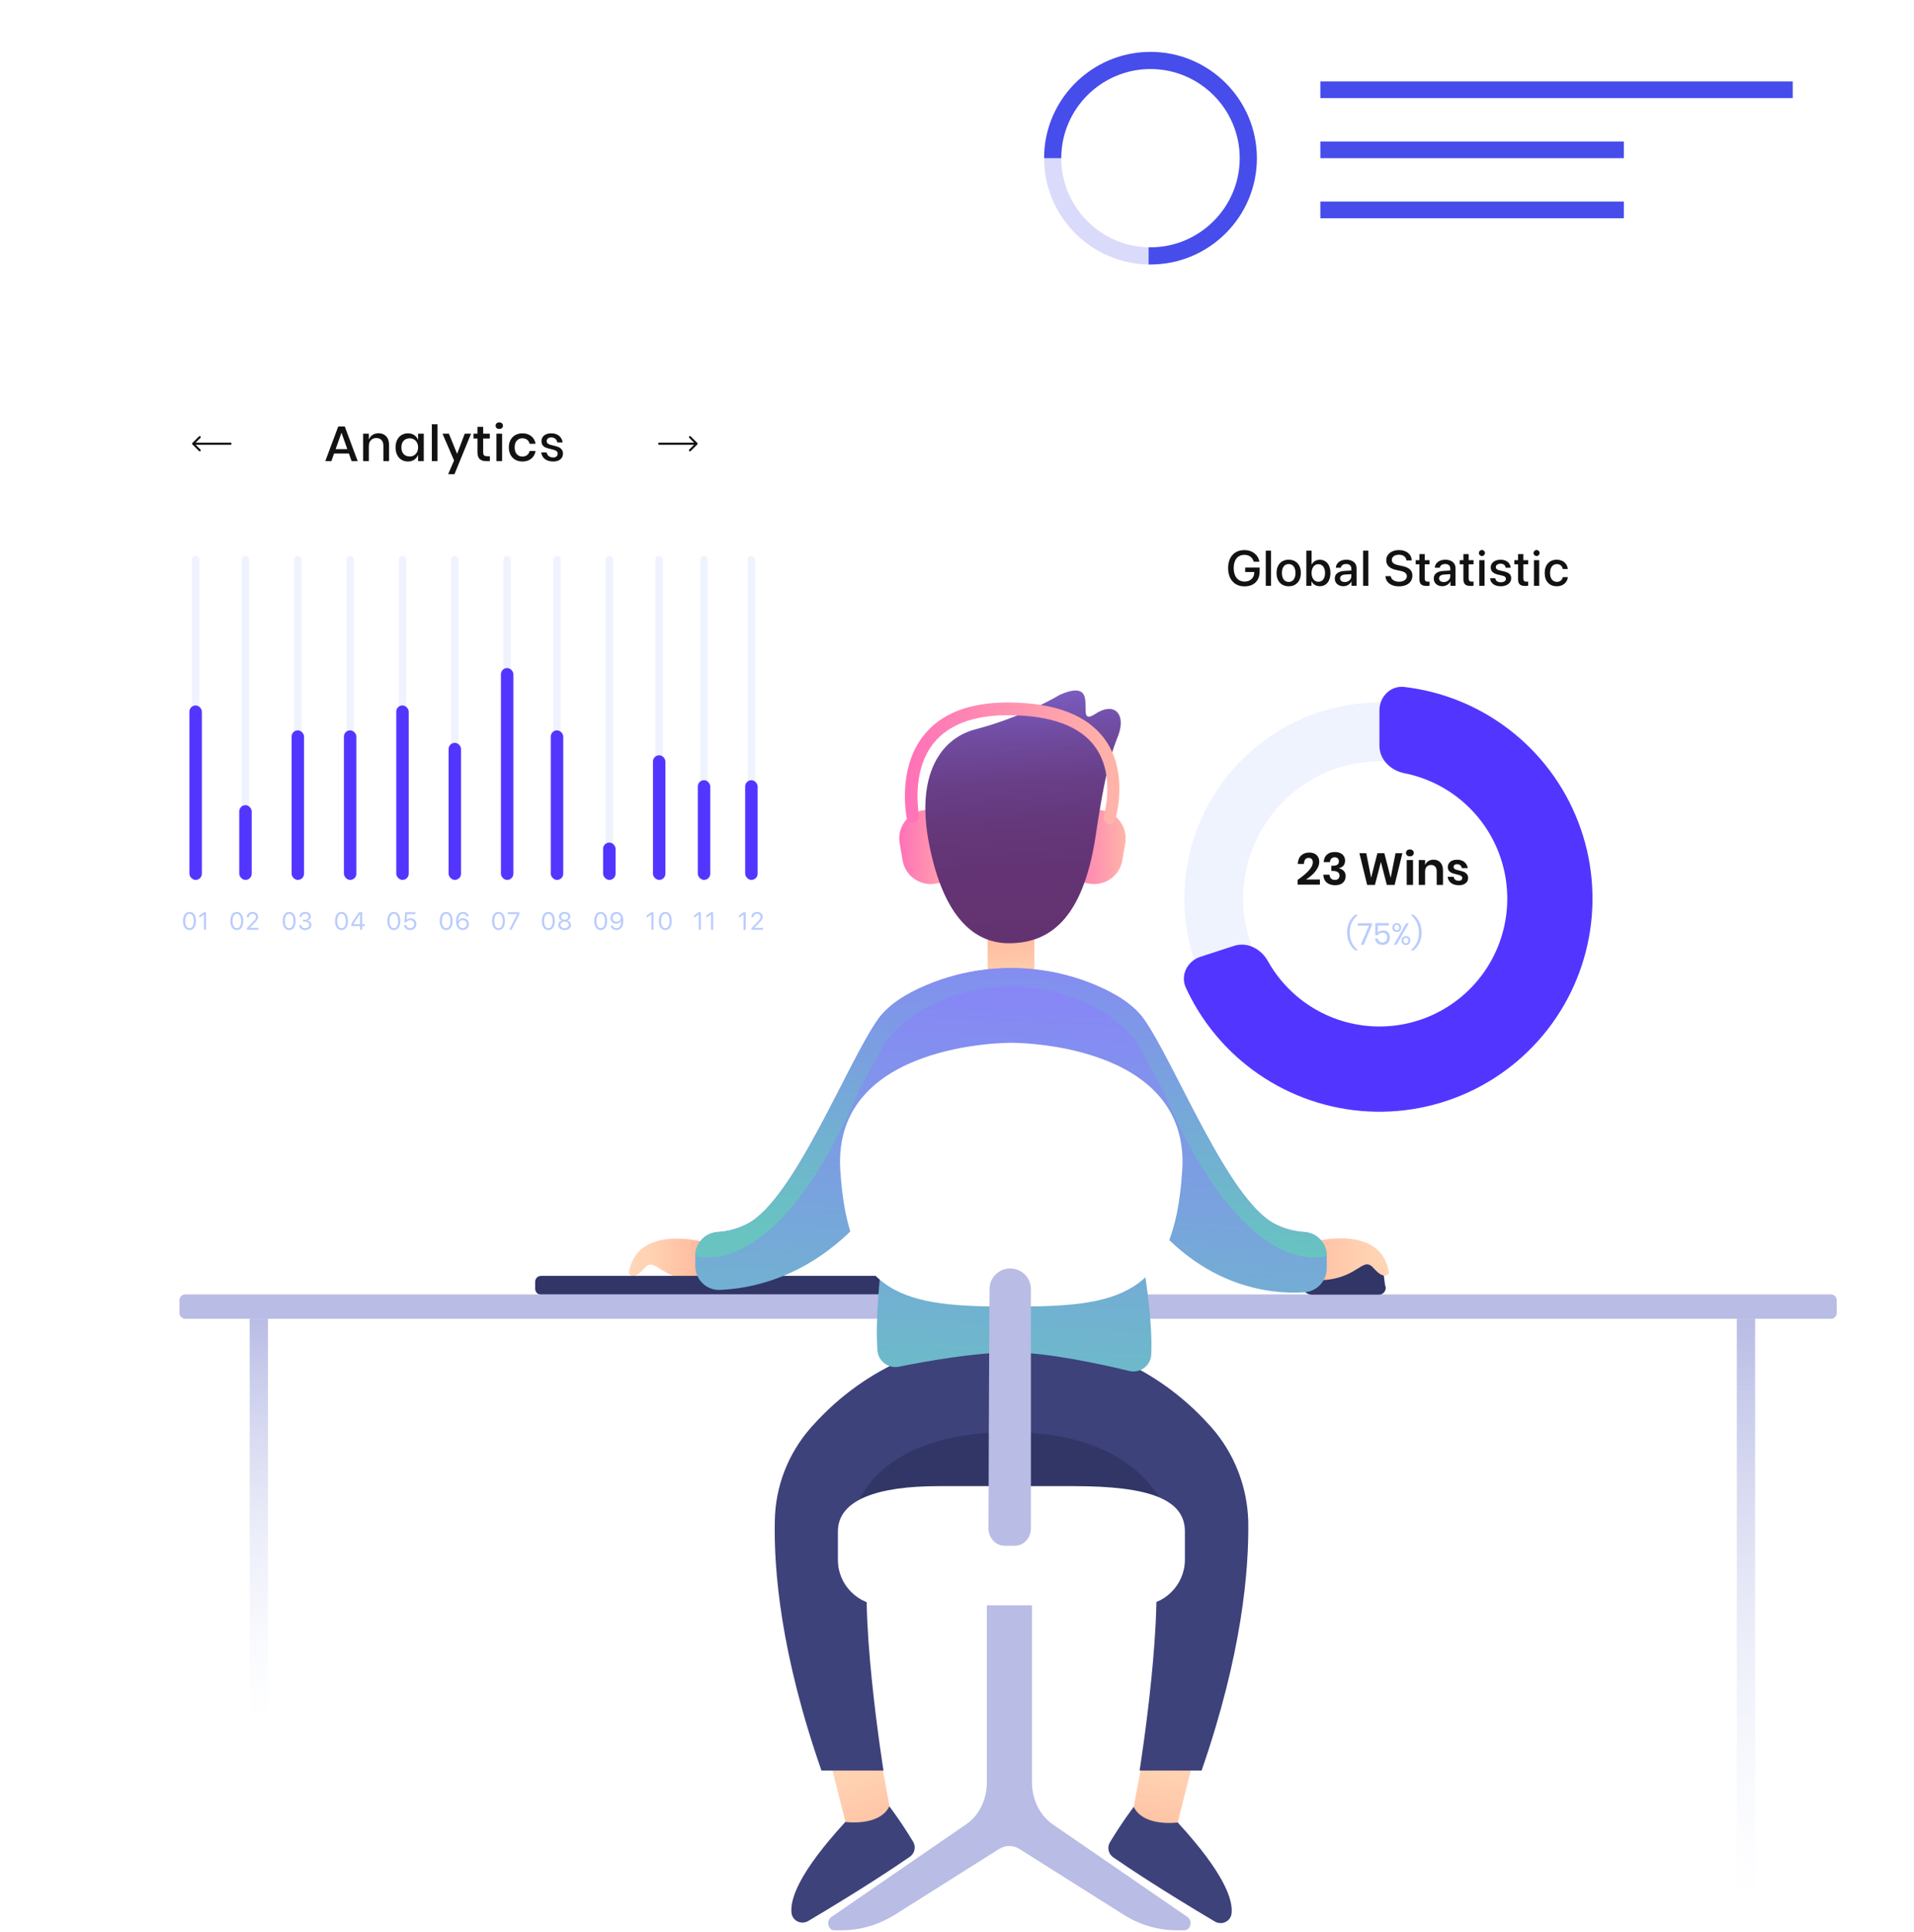 <svg width="768" height="775" viewBox="0 0 768 775" fill="none" xmlns="http://www.w3.org/2000/svg">
<path d="M749.738 126H408.262C398.156 126 390 116.972 390 105.785V20.215C390 9.028 398.156 0 408.262 0H749.738C759.844 0 768 9.028 768 20.215V105.589C768 116.972 759.844 126 749.738 126Z" fill="white"/>
<path opacity="0.2" d="M460.874 106.106V99.221C441.536 98.838 425.837 82.965 425.837 63.459H418.944C418.944 86.79 437.707 105.723 460.874 106.106Z" fill="#464DEB"/>
<path d="M461.64 20.811C438.09 20.811 418.944 39.936 418.944 63.459H425.837C425.837 43.761 441.919 27.696 461.64 27.696C481.36 27.696 497.442 43.761 497.442 63.459C497.442 83.156 481.36 99.221 461.64 99.221C461.448 99.221 461.065 99.221 460.874 99.221V106.105C461.065 106.105 461.448 106.105 461.64 106.105C485.189 106.105 504.335 86.981 504.335 63.459C504.335 39.936 485.189 20.811 461.64 20.811Z" fill="#464DEB"/>
<path d="M719.343 32.668H529.799V39.361H719.343V32.668Z" fill="#464DEB"/>
<path d="M651.567 56.765H529.799V63.459H651.567V56.765Z" fill="#464DEB"/>
<path d="M651.567 80.861H529.799V87.555H651.567V80.861Z" fill="#464DEB"/>
<g filter="url(#filter0_d)">
<g filter="url(#filter1_d)">
<rect x="390" y="176" width="330" height="300" rx="30" fill="white"/>
</g>
<path d="M632.5 345.426C632.5 388.849 597.298 424.051 553.875 424.051C510.452 424.051 475.25 388.849 475.25 345.426C475.25 302.002 510.452 266.801 553.875 266.801C597.298 266.801 632.5 302.002 632.5 345.426ZM498.838 345.426C498.838 375.822 523.479 400.463 553.875 400.463C584.271 400.463 608.913 375.822 608.913 345.426C608.913 315.029 584.271 290.388 553.875 290.388C523.479 290.388 498.838 315.029 498.838 345.426Z" fill="#EFF3FE"/>
<path d="M553.5 270C553.5 264.477 557.992 259.94 563.477 260.584C575.737 262.025 587.581 266.108 598.174 272.599C611.618 280.838 622.522 292.634 629.681 306.684C636.84 320.733 639.973 336.489 638.736 352.208C637.499 367.928 631.939 382.999 622.671 395.756C613.403 408.512 600.787 418.458 586.219 424.492C571.652 430.526 555.699 432.414 540.125 429.947C524.551 427.481 509.962 420.755 497.972 410.515C488.526 402.447 480.982 392.444 475.823 381.23C473.515 376.212 476.443 370.537 481.695 368.831L495.2 364.443C500.453 362.736 506.014 365.68 508.705 370.503C511.658 375.792 515.537 380.541 520.183 384.509C527.377 390.653 536.13 394.688 545.475 396.168C554.819 397.648 564.391 396.516 573.132 392.895C581.872 389.275 589.442 383.307 595.002 375.653C600.563 367.999 603.899 358.957 604.642 349.525C605.384 340.093 603.504 330.64 599.209 322.21C594.913 313.781 588.371 306.703 580.304 301.76C575.094 298.567 569.38 296.345 563.437 295.172C558.019 294.102 553.5 289.723 553.5 284.2V270Z" fill="#5236FF"/>
<path d="M520.666 338.002C524.734 335.182 526.768 332.842 526.768 330.982C526.768 330.418 526.63 329.974 526.354 329.65C526.09 329.326 525.67 329.164 525.094 329.164C523.906 329.164 523.276 329.974 523.204 331.594H520.738C520.81 330.094 521.266 328.96 522.106 328.192C522.946 327.412 524.008 327.022 525.292 327.022C526.6 327.022 527.602 327.364 528.298 328.048C529.006 328.72 529.36 329.62 529.36 330.748C529.36 331.636 529.096 332.53 528.568 333.43C528.052 334.318 527.392 335.14 526.588 335.896C525.784 336.64 524.938 337.282 524.05 337.822H529.612V339.892H520.666V338.002ZM535.613 326.806C536.477 326.806 537.215 326.956 537.827 327.256C538.451 327.556 538.919 327.97 539.231 328.498C539.555 329.026 539.717 329.614 539.717 330.262C539.717 331.078 539.495 331.75 539.051 332.278C538.607 332.794 538.019 333.112 537.287 333.232V333.322C539.063 333.85 539.951 334.894 539.951 336.454C539.951 337.546 539.585 338.434 538.853 339.118C538.121 339.79 537.089 340.126 535.757 340.126C534.341 340.126 533.213 339.778 532.373 339.082C531.533 338.374 531.065 337.312 530.969 335.896H533.453C533.513 336.544 533.723 337.06 534.083 337.444C534.455 337.816 534.977 338.002 535.649 338.002C536.225 338.002 536.675 337.846 536.999 337.534C537.323 337.21 537.485 336.79 537.485 336.274C537.485 335.662 537.251 335.194 536.783 334.87C536.315 334.546 535.625 334.384 534.713 334.384H534.191V332.314H534.713C536.393 332.338 537.233 331.756 537.233 330.568C537.233 330.052 537.083 329.65 536.783 329.362C536.483 329.062 536.075 328.912 535.559 328.912C535.019 328.912 534.575 329.086 534.227 329.434C533.879 329.77 533.681 330.244 533.633 330.856H531.149C531.221 329.56 531.641 328.564 532.409 327.868C533.177 327.16 534.245 326.806 535.613 326.806ZM562.711 327.292L559.597 340H556.465L554.089 330.784L551.695 340H548.581L545.467 327.292H548.221L550.165 337.138L552.685 327.292H555.475L558.013 337.138L559.957 327.292H562.711ZM564.159 327.166C564.159 326.758 564.303 326.428 564.591 326.176C564.879 325.912 565.257 325.78 565.725 325.78C566.193 325.78 566.571 325.912 566.859 326.176C567.147 326.428 567.291 326.758 567.291 327.166C567.291 327.562 567.147 327.892 566.859 328.156C566.571 328.408 566.193 328.534 565.725 328.534C565.257 328.534 564.879 328.408 564.591 328.156C564.303 327.892 564.159 327.562 564.159 327.166ZM566.985 330.028V340H564.447V330.028H566.985ZM575.221 329.884C576.373 329.884 577.291 330.262 577.975 331.018C578.659 331.774 579.001 332.836 579.001 334.204V340H576.481V334.492C576.481 333.7 576.277 333.088 575.869 332.656C575.461 332.212 574.903 331.99 574.195 331.99C573.475 331.99 572.899 332.224 572.467 332.692C572.035 333.16 571.819 333.832 571.819 334.708V340H569.281V330.028H571.819V332.026C572.083 331.354 572.515 330.832 573.115 330.46C573.727 330.076 574.429 329.884 575.221 329.884ZM584.672 329.902C585.884 329.902 586.856 330.208 587.588 330.82C588.32 331.432 588.776 332.248 588.956 333.268H586.58C586.484 332.788 586.268 332.404 585.932 332.116C585.596 331.828 585.158 331.684 584.618 331.684C584.186 331.684 583.85 331.786 583.61 331.99C583.37 332.194 583.25 332.47 583.25 332.818C583.25 333.094 583.346 333.316 583.538 333.484C583.73 333.652 583.97 333.784 584.258 333.88C584.546 333.976 584.96 334.09 585.5 334.222C586.256 334.39 586.868 334.57 587.336 334.762C587.816 334.942 588.224 335.236 588.56 335.644C588.908 336.04 589.082 336.58 589.082 337.264C589.082 338.116 588.746 338.806 588.074 339.334C587.414 339.862 586.52 340.126 585.392 340.126C584.096 340.126 583.058 339.838 582.278 339.262C581.498 338.674 581.024 337.84 580.856 336.76H583.286C583.346 337.252 583.562 337.642 583.934 337.93C584.306 338.206 584.792 338.344 585.392 338.344C585.824 338.344 586.154 338.242 586.382 338.038C586.61 337.822 586.724 337.546 586.724 337.21C586.724 336.922 586.622 336.688 586.418 336.508C586.226 336.328 585.98 336.19 585.68 336.094C585.392 335.998 584.978 335.884 584.438 335.752C583.694 335.584 583.088 335.416 582.62 335.248C582.164 335.068 581.768 334.786 581.432 334.402C581.108 334.018 580.946 333.49 580.946 332.818C580.946 331.954 581.276 331.252 581.936 330.712C582.596 330.172 583.508 329.902 584.672 329.902Z" fill="#121212"/>
<path d="M540.535 359.104C540.535 357.548 540.826 356.159 541.409 354.936C542.001 353.713 542.778 352.729 543.742 351.984H544.824V352.093C542.677 353.834 541.604 356.171 541.604 359.104C541.604 362.044 542.677 364.385 544.824 366.126V366.236H543.742C542.778 365.482 542.001 364.498 541.409 363.283C540.826 362.068 540.535 360.675 540.535 359.104ZM550.435 356.236L547.191 364H546.024L549.317 356.345H544.821V355.386H550.435V356.236ZM557.261 356.309H552.863V359.176C553.065 358.901 553.357 358.682 553.738 358.52C554.118 358.358 554.536 358.277 554.989 358.277C555.597 358.277 556.099 358.407 556.496 358.666C556.901 358.917 557.196 359.253 557.383 359.675C557.577 360.088 557.674 360.549 557.674 361.06C557.674 361.943 557.427 362.664 556.933 363.222C556.439 363.781 555.714 364.061 554.758 364.061C553.9 364.061 553.199 363.83 552.656 363.368C552.114 362.898 551.81 362.271 551.745 361.485H552.839C552.928 361.987 553.134 362.38 553.458 362.663C553.79 362.939 554.207 363.077 554.71 363.077C555.333 363.077 555.803 362.89 556.119 362.518C556.435 362.145 556.593 361.655 556.593 361.048C556.593 360.456 556.431 359.995 556.107 359.662C555.783 359.33 555.325 359.164 554.734 359.164C554.313 359.164 553.944 359.257 553.628 359.444C553.312 359.622 553.073 359.865 552.911 360.173H551.842V355.325H557.261V356.309ZM560.459 355.313C560.969 355.313 561.391 355.479 561.723 355.811C562.063 356.135 562.233 356.568 562.233 357.111C562.233 357.654 562.067 358.087 561.735 358.411C561.403 358.735 560.978 358.897 560.459 358.897C559.941 358.897 559.516 358.735 559.183 358.411C558.851 358.087 558.685 357.654 558.685 357.111C558.685 356.568 558.851 356.135 559.183 355.811C559.516 355.479 559.941 355.313 560.459 355.313ZM565.295 355.422L560.374 364H559.281L564.201 355.422H565.295ZM559.463 357.111C559.463 357.435 559.552 357.698 559.73 357.901C559.916 358.103 560.155 358.204 560.447 358.204C560.747 358.204 560.99 358.103 561.176 357.901C561.362 357.698 561.455 357.435 561.455 357.111C561.455 356.787 561.362 356.524 561.176 356.321C560.99 356.119 560.747 356.017 560.447 356.017C560.155 356.017 559.916 356.119 559.73 356.321C559.552 356.524 559.463 356.787 559.463 357.111ZM564.128 360.525C564.647 360.525 565.068 360.687 565.392 361.011C565.724 361.335 565.89 361.768 565.89 362.311C565.89 362.854 565.724 363.291 565.392 363.623C565.068 363.947 564.647 364.109 564.128 364.109C563.618 364.109 563.193 363.947 562.853 363.623C562.521 363.291 562.355 362.854 562.355 362.311C562.355 361.768 562.521 361.335 562.853 361.011C563.185 360.687 563.61 360.525 564.128 360.525ZM563.132 362.311C563.132 362.635 563.221 362.898 563.399 363.101C563.586 363.303 563.829 363.405 564.128 363.405C564.42 363.405 564.655 363.303 564.833 363.101C565.019 362.898 565.113 362.635 565.113 362.311C565.113 361.987 565.019 361.724 564.833 361.521C564.655 361.319 564.42 361.218 564.128 361.218C563.829 361.218 563.586 361.319 563.399 361.521C563.221 361.724 563.132 361.987 563.132 362.311ZM570.424 359.104C570.424 360.667 570.129 362.06 569.537 363.283C568.954 364.498 568.181 365.482 567.217 366.236H566.135V366.126C568.274 364.377 569.343 362.036 569.343 359.104C569.343 357.67 569.076 356.366 568.541 355.191C568.015 354.009 567.213 352.976 566.135 352.093V351.984H567.217C568.181 352.729 568.954 353.713 569.537 354.936C570.129 356.159 570.424 357.548 570.424 359.104Z" fill="#BACCFD"/>
<path d="M505.438 214.141V212.705H499.637V214.473H503.279V214.717C503.25 216.855 501.668 218.32 499.383 218.32C496.697 218.32 495.027 216.24 495.027 212.871C495.027 209.561 496.648 207.588 499.344 207.588C501.18 207.588 502.557 208.594 503.084 210.342H505.33C504.842 207.529 502.469 205.674 499.334 205.674C495.32 205.674 492.791 208.447 492.791 212.891C492.791 217.412 495.33 220.234 499.363 220.234C503.182 220.234 505.438 217.959 505.438 214.141ZM507.9 220H510.01V205.908H507.9V220ZM517.092 220.195C520.031 220.195 521.965 218.174 521.965 214.863C521.965 211.562 520.021 209.541 517.092 209.541C514.162 209.541 512.219 211.562 512.219 214.863C512.219 218.174 514.152 220.195 517.092 220.195ZM517.092 218.457C515.441 218.457 514.367 217.148 514.367 214.863C514.367 212.588 515.441 211.279 517.092 211.279C518.742 211.279 519.816 212.588 519.816 214.863C519.816 217.148 518.752 218.457 517.092 218.457ZM529.564 220.176C532.172 220.176 533.852 218.125 533.852 214.863C533.852 211.611 532.162 209.561 529.574 209.561C528.119 209.561 526.947 210.283 526.332 211.475H526.283V205.908H524.174V220H526.225V218.252H526.264C526.898 219.443 528.061 220.176 529.564 220.176ZM528.998 211.338C530.658 211.338 531.684 212.705 531.684 214.863C531.684 217.041 530.658 218.389 528.998 218.389C527.396 218.389 526.273 217.002 526.273 214.863C526.273 212.744 527.396 211.338 528.998 211.338ZM539.596 218.506C538.463 218.506 537.721 217.92 537.721 217.021C537.721 216.143 538.434 215.586 539.693 215.498L542.223 215.342V216.152C542.223 217.49 541.07 218.506 539.596 218.506ZM539.01 220.176C540.357 220.176 541.656 219.453 542.252 218.311H542.301V220H544.322V212.92C544.322 210.859 542.73 209.541 540.24 209.541C537.701 209.541 536.119 210.908 536.002 212.764H537.994C538.18 211.846 538.941 211.26 540.162 211.26C541.451 211.26 542.223 211.943 542.223 213.086V213.877L539.41 214.043C536.969 214.18 535.592 215.283 535.592 217.08C535.592 218.926 536.998 220.176 539.01 220.176ZM546.951 220H549.061V205.908H546.951V220ZM555.91 216.133C556.047 218.643 558.166 220.234 561.35 220.234C564.631 220.234 566.721 218.564 566.721 215.908C566.721 213.857 565.51 212.676 562.561 212.051L561.018 211.729C559.191 211.338 558.469 210.654 558.469 209.629C558.469 208.34 559.68 207.539 561.33 207.539C563.039 207.539 564.201 208.408 564.338 209.824H566.457C566.389 207.363 564.348 205.674 561.359 205.674C558.361 205.674 556.242 207.334 556.242 209.746C556.242 211.777 557.521 213.086 560.344 213.682L561.877 214.004C563.762 214.414 564.504 215.098 564.504 216.191C564.504 217.451 563.225 218.369 561.438 218.369C559.562 218.369 558.234 217.529 558.039 216.133H555.91ZM569.555 207.295V209.727H568.061V211.396H569.555V217.295C569.555 219.277 570.365 220.068 572.445 220.068C572.914 220.068 573.383 220.029 573.617 219.971V218.301C573.48 218.33 573.139 218.35 572.924 218.35C572.064 218.35 571.674 217.949 571.674 217.061V211.396H573.627V209.727H571.674V207.295H569.555ZM579.303 218.506C578.17 218.506 577.428 217.92 577.428 217.021C577.428 216.143 578.141 215.586 579.4 215.498L581.93 215.342V216.152C581.93 217.49 580.777 218.506 579.303 218.506ZM578.717 220.176C580.064 220.176 581.363 219.453 581.959 218.311H582.008V220H584.029V212.92C584.029 210.859 582.438 209.541 579.947 209.541C577.408 209.541 575.826 210.908 575.709 212.764H577.701C577.887 211.846 578.648 211.26 579.869 211.26C581.158 211.26 581.93 211.943 581.93 213.086V213.877L579.117 214.043C576.676 214.18 575.299 215.283 575.299 217.08C575.299 218.926 576.705 220.176 578.717 220.176ZM587.195 207.295V209.727H585.701V211.396H587.195V217.295C587.195 219.277 588.006 220.068 590.086 220.068C590.555 220.068 591.023 220.029 591.258 219.971V218.301C591.121 218.33 590.779 218.35 590.564 218.35C589.705 218.35 589.314 217.949 589.314 217.061V211.396H591.268V209.727H589.314V207.295H587.195ZM593.574 220H595.684V209.727H593.574V220ZM594.629 208.066C595.303 208.066 595.84 207.52 595.84 206.855C595.84 206.182 595.303 205.645 594.629 205.645C593.955 205.645 593.408 206.182 593.408 206.855C593.408 207.52 593.955 208.066 594.629 208.066ZM598.156 212.637C598.156 214.131 599.123 215.068 601.076 215.518L602.746 215.908C603.869 216.162 604.25 216.553 604.25 217.217C604.25 218.057 603.469 218.584 602.199 218.584C600.91 218.584 600.178 218.057 599.982 216.982H597.893C598.088 218.936 599.631 220.195 602.199 220.195C604.621 220.195 606.369 218.906 606.369 217.031C606.369 215.547 605.568 214.727 603.469 214.238L601.799 213.857C600.686 213.604 600.217 213.164 600.217 212.52C600.217 211.699 600.979 211.143 602.121 211.143C603.303 211.143 604.035 211.768 604.152 212.764H606.135C606.066 210.869 604.514 209.541 602.121 209.541C599.758 209.541 598.156 210.801 598.156 212.637ZM609.125 207.295V209.727H607.631V211.396H609.125V217.295C609.125 219.277 609.936 220.068 612.016 220.068C612.484 220.068 612.953 220.029 613.188 219.971V218.301C613.051 218.33 612.709 218.35 612.494 218.35C611.635 218.35 611.244 217.949 611.244 217.061V211.396H613.197V209.727H611.244V207.295H609.125ZM615.504 220H617.613V209.727H615.504V220ZM616.559 208.066C617.232 208.066 617.77 207.52 617.77 206.855C617.77 206.182 617.232 205.645 616.559 205.645C615.885 205.645 615.338 206.182 615.338 206.855C615.338 207.52 615.885 208.066 616.559 208.066ZM629.09 213.262C628.904 211.24 627.293 209.541 624.646 209.541C621.727 209.541 619.812 211.602 619.812 214.863C619.812 218.184 621.727 220.195 624.666 220.195C627.137 220.195 628.885 218.711 629.109 216.523H627.078C626.834 217.715 625.984 218.428 624.686 218.428C623.045 218.428 621.961 217.119 621.961 214.863C621.961 212.656 623.035 211.299 624.666 211.299C626.043 211.299 626.863 212.168 627.078 213.262H629.09Z" fill="#121212"/>
</g>
<g filter="url(#filter2_d)">
<rect x="40" y="100" width="300" height="300" rx="30" fill="white"/>
<rect x="77" y="208" width="3" height="130" rx="1.5" fill="#EFF3FE"/>
<rect x="76" y="268" width="5" height="70" rx="2.5" fill="#5236FF"/>
<path d="M76.037 358.117C77.678 358.117 78.625 356.696 78.625 354.47C78.625 352.258 77.673 350.837 76.037 350.837C74.401 350.837 73.439 352.268 73.439 354.475C73.439 356.701 74.392 358.117 76.037 358.117ZM76.037 357.351C74.934 357.351 74.323 356.228 74.323 354.47C74.323 352.751 74.948 351.608 76.037 351.608C77.126 351.608 77.741 352.741 77.741 354.475C77.741 356.232 77.136 357.351 76.037 357.351ZM81.835 358H82.685V350.954H81.825L79.95 352.302V353.186L81.815 351.887H81.835V358Z" fill="#BACCFD"/>
<rect x="97" y="208" width="3" height="130" rx="1.5" fill="#EFF3FE"/>
<rect x="96" y="308" width="5" height="30" rx="2.5" fill="#5236FF"/>
<path d="M95.037 358.117C96.678 358.117 97.625 356.696 97.625 354.47C97.625 352.258 96.673 350.837 95.037 350.837C93.401 350.837 92.439 352.268 92.439 354.475C92.439 356.701 93.392 358.117 95.037 358.117ZM95.037 357.351C93.934 357.351 93.323 356.228 93.323 354.47C93.323 352.751 93.948 351.608 95.037 351.608C96.126 351.608 96.741 352.741 96.741 354.475C96.741 356.232 96.136 357.351 95.037 357.351ZM98.994 352.99H99.844C99.844 352.199 100.498 351.604 101.367 351.604C102.173 351.604 102.69 352.155 102.69 352.849C102.69 353.435 102.471 353.815 101.519 354.807L99.038 357.395V358H103.687V357.219H100.244V357.199L101.919 355.48C103.213 354.152 103.569 353.571 103.569 352.795C103.569 351.726 102.671 350.837 101.367 350.837C100.01 350.837 98.994 351.755 98.994 352.99Z" fill="#BACCFD"/>
<rect x="118" y="208" width="3" height="130" rx="1.5" fill="#EFF3FE"/>
<rect x="117" y="278" width="5" height="60" rx="2.5" fill="#5236FF"/>
<path d="M116.037 358.117C117.678 358.117 118.625 356.696 118.625 354.47C118.625 352.258 117.673 350.837 116.037 350.837C114.401 350.837 113.439 352.268 113.439 354.475C113.439 356.701 114.392 358.117 116.037 358.117ZM116.037 357.351C114.934 357.351 114.323 356.228 114.323 354.47C114.323 352.751 114.948 351.608 116.037 351.608C117.126 351.608 117.741 352.741 117.741 354.475C117.741 356.232 117.136 357.351 116.037 357.351ZM121.571 354.733H122.455C123.446 354.733 124.066 355.222 124.062 356.091C124.057 356.828 123.437 357.355 122.509 357.355C121.571 357.355 120.912 356.882 120.858 356.135H120.014C120.077 357.302 121.049 358.117 122.509 358.117C123.891 358.117 124.955 357.272 124.955 356.062C124.955 355.061 124.257 354.421 123.231 354.333V354.313C124.115 354.128 124.726 353.527 124.726 352.653C124.726 351.647 123.91 350.837 122.499 350.837C121.181 350.837 120.253 351.604 120.155 352.8H121C121.054 352.038 121.669 351.599 122.499 351.599C123.402 351.599 123.842 352.072 123.842 352.771C123.842 353.474 123.256 353.991 122.416 353.991H121.571V354.733Z" fill="#BACCFD"/>
<rect x="139" y="208" width="3" height="130" rx="1.5" fill="#EFF3FE"/>
<rect x="138" y="278" width="5" height="60" rx="2.5" fill="#5236FF"/>
<path d="M137.037 358.117C138.678 358.117 139.625 356.696 139.625 354.47C139.625 352.258 138.673 350.837 137.037 350.837C135.401 350.837 134.439 352.268 134.439 354.475C134.439 356.701 135.392 358.117 137.037 358.117ZM137.037 357.351C135.934 357.351 135.323 356.228 135.323 354.47C135.323 352.751 135.948 351.608 137.037 351.608C138.126 351.608 138.741 352.741 138.741 354.475C138.741 356.232 138.136 357.351 137.037 357.351ZM144.485 358H145.335V356.535H146.331V355.764H145.335V350.954H144.036C142.371 353.342 141.546 354.626 140.945 355.739V356.535H144.485V358ZM141.814 355.744C142.371 354.768 143.138 353.591 144.471 351.687H144.485V355.764H141.814V355.744Z" fill="#BACCFD"/>
<rect x="160" y="208" width="3" height="130" rx="1.5" fill="#EFF3FE"/>
<rect x="159" y="268" width="5" height="70" rx="2.5" fill="#5236FF"/>
<path d="M158.037 358.117C159.678 358.117 160.625 356.696 160.625 354.47C160.625 352.258 159.673 350.837 158.037 350.837C156.401 350.837 155.439 352.268 155.439 354.475C155.439 356.701 156.392 358.117 158.037 358.117ZM158.037 357.351C156.934 357.351 156.323 356.228 156.323 354.47C156.323 352.751 156.948 351.608 158.037 351.608C159.126 351.608 159.741 352.741 159.741 354.475C159.741 356.232 159.136 357.351 158.037 357.351ZM164.558 358.117C166.027 358.117 167.067 357.126 167.067 355.71C167.067 354.357 166.091 353.376 164.738 353.376C164.055 353.376 163.469 353.63 163.137 354.104H163.117L163.356 351.735H166.667V350.954H162.634L162.272 354.973H163.049C163.376 354.406 163.913 354.133 164.582 354.133C165.52 354.133 166.188 354.802 166.188 355.734C166.188 356.682 165.524 357.346 164.567 357.346C163.723 357.346 163.083 356.828 163.005 356.076H162.141C162.214 357.277 163.21 358.117 164.558 358.117Z" fill="#BACCFD"/>
<rect x="181" y="208" width="3" height="130" rx="1.5" fill="#EFF3FE"/>
<rect x="180" y="283" width="5" height="55" rx="2.5" fill="#5236FF"/>
<path d="M179.037 358.117C180.678 358.117 181.625 356.696 181.625 354.47C181.625 352.258 180.673 350.837 179.037 350.837C177.401 350.837 176.439 352.268 176.439 354.475C176.439 356.701 177.392 358.117 179.037 358.117ZM179.037 357.351C177.934 357.351 177.323 356.228 177.323 354.47C177.323 352.751 177.948 351.608 179.037 351.608C180.126 351.608 180.741 352.741 180.741 354.475C180.741 356.232 180.136 357.351 179.037 357.351ZM185.685 358.122C187.13 358.122 188.18 357.106 188.18 355.715C188.18 354.377 187.184 353.386 185.841 353.386C184.884 353.386 184.161 353.894 183.873 354.528H183.858C183.888 352.653 184.557 351.608 185.733 351.608C186.456 351.608 186.983 351.975 187.188 352.609H188.082C187.862 351.53 186.939 350.832 185.743 350.832C184.02 350.832 183.009 352.224 183.009 354.597C183.009 357.219 184.386 358.122 185.685 358.122ZM185.675 357.341C184.771 357.341 184.068 356.623 184.068 355.72C184.068 354.821 184.757 354.157 185.689 354.157C186.622 354.157 187.286 354.821 187.286 355.744C187.286 356.633 186.573 357.341 185.675 357.341Z" fill="#BACCFD"/>
<rect x="202" y="208" width="3" height="130" rx="1.5" fill="#EFF3FE"/>
<rect x="201" y="253" width="5" height="85" rx="2.5" fill="#5236FF"/>
<path d="M200.037 358.117C201.678 358.117 202.625 356.696 202.625 354.47C202.625 352.258 201.673 350.837 200.037 350.837C198.401 350.837 197.439 352.268 197.439 354.475C197.439 356.701 198.392 358.117 200.037 358.117ZM200.037 357.351C198.934 357.351 198.323 356.228 198.323 354.47C198.323 352.751 198.948 351.608 200.037 351.608C201.126 351.608 201.741 352.741 201.741 354.475C201.741 356.232 201.136 357.351 200.037 357.351ZM204.346 358H205.269L208.403 351.77V350.954H203.74V351.735H207.534V351.755L204.346 358Z" fill="#BACCFD"/>
<rect x="222" y="208" width="3" height="130" rx="1.5" fill="#EFF3FE"/>
<rect x="221" y="278" width="5" height="60" rx="2.5" fill="#5236FF"/>
<path d="M220.037 358.117C221.678 358.117 222.625 356.696 222.625 354.47C222.625 352.258 221.673 350.837 220.037 350.837C218.401 350.837 217.439 352.268 217.439 354.475C217.439 356.701 218.392 358.117 220.037 358.117ZM220.037 357.351C218.934 357.351 218.323 356.228 218.323 354.47C218.323 352.751 218.948 351.608 220.037 351.608C221.126 351.608 221.741 352.741 221.741 354.475C221.741 356.232 221.136 357.351 220.037 357.351ZM226.558 358.117C228.052 358.117 229.116 357.277 229.116 356.096C229.116 355.222 228.511 354.499 227.598 354.284V354.265C228.379 354.016 228.853 353.425 228.853 352.692C228.853 351.618 227.891 350.837 226.558 350.837C225.234 350.837 224.258 351.623 224.258 352.688C224.258 353.43 224.741 354.025 225.518 354.265V354.284C224.609 354.494 224.004 355.217 224.004 356.096C224.004 357.272 225.068 358.117 226.558 358.117ZM226.558 357.351C225.591 357.351 224.897 356.799 224.897 356.032C224.897 355.261 225.591 354.709 226.558 354.709C227.529 354.709 228.218 355.256 228.218 356.032C228.218 356.799 227.529 357.351 226.558 357.351ZM226.558 353.938C225.718 353.938 225.132 353.454 225.132 352.771C225.132 352.082 225.718 351.594 226.558 351.594C227.397 351.594 227.983 352.077 227.983 352.771C227.983 353.454 227.393 353.938 226.558 353.938Z" fill="#BACCFD"/>
<rect x="243" y="208" width="3" height="130" rx="1.5" fill="#EFF3FE"/>
<rect x="242" y="323" width="5" height="15" rx="2.5" fill="#5236FF"/>
<path d="M241.037 358.117C242.678 358.117 243.625 356.696 243.625 354.47C243.625 352.258 242.673 350.837 241.037 350.837C239.401 350.837 238.439 352.268 238.439 354.475C238.439 356.701 239.392 358.117 241.037 358.117ZM241.037 357.351C239.934 357.351 239.323 356.228 239.323 354.47C239.323 352.751 239.948 351.608 241.037 351.608C242.126 351.608 242.741 352.741 242.741 354.475C242.741 356.232 242.136 357.351 241.037 357.351ZM247.377 358.117C249.101 358.117 250.106 356.73 250.106 354.357C250.106 351.687 248.69 350.832 247.431 350.832C245.985 350.832 244.936 351.848 244.936 353.239C244.936 354.577 245.932 355.568 247.274 355.568C248.173 355.568 248.944 355.114 249.242 354.416H249.257C249.232 356.286 248.583 357.351 247.387 357.351C246.654 357.351 246.103 357.014 245.907 356.364H245.014C245.219 357.424 246.161 358.117 247.377 358.117ZM247.426 354.797C246.503 354.797 245.824 354.128 245.824 353.21C245.824 352.326 246.537 351.623 247.44 351.623C248.349 351.623 249.052 352.331 249.052 353.234C249.052 354.133 248.358 354.797 247.426 354.797Z" fill="#BACCFD"/>
<rect x="263" y="208" width="3" height="130" rx="1.5" fill="#EFF3FE"/>
<rect x="262" y="288" width="5" height="50" rx="2.5" fill="#5236FF"/>
<path d="M261.368 358H262.218V350.954H261.358L259.483 352.302V353.186L261.349 351.887H261.368V358ZM266.971 358.117C268.611 358.117 269.559 356.696 269.559 354.47C269.559 352.258 268.606 350.837 266.971 350.837C265.335 350.837 264.373 352.268 264.373 354.475C264.373 356.701 265.325 358.117 266.971 358.117ZM266.971 357.351C265.867 357.351 265.257 356.228 265.257 354.47C265.257 352.751 265.882 351.608 266.971 351.608C268.06 351.608 268.675 352.741 268.675 354.475C268.675 356.232 268.069 357.351 266.971 357.351Z" fill="#BACCFD"/>
<rect x="281" y="208" width="3" height="130" rx="1.5" fill="#EFF3FE"/>
<rect x="280" y="298" width="5" height="40" rx="2.5" fill="#5236FF"/>
<path d="M280.368 358H281.218V350.954H280.358L278.483 352.302V353.186L280.349 351.887H280.368V358ZM285.302 358H286.151V350.954H285.292L283.417 352.302V353.186L285.282 351.887H285.302V358Z" fill="#BACCFD"/>
<rect x="300" y="208" width="3" height="130" rx="1.5" fill="#EFF3FE"/>
<rect x="299" y="298" width="5" height="40" rx="2.5" fill="#5236FF"/>
<path d="M298.368 358H299.218V350.954H298.358L296.483 352.302V353.186L298.349 351.887H298.368V358ZM301.461 352.99H302.311C302.311 352.199 302.965 351.604 303.834 351.604C304.64 351.604 305.157 352.155 305.157 352.849C305.157 353.435 304.938 353.815 303.985 354.807L301.505 357.395V358H306.153V357.219H302.711V357.199L304.386 355.48C305.68 354.152 306.036 353.571 306.036 352.795C306.036 351.726 305.138 350.837 303.834 350.837C302.477 350.837 301.461 351.755 301.461 352.99Z" fill="#BACCFD"/>
<path fill-rule="evenodd" clip-rule="evenodd" d="M77.206 162.705C77.043 162.868 77.043 163.132 77.206 163.295L79.857 165.946C80.02 166.109 80.284 166.109 80.447 165.946C80.609 165.784 80.609 165.52 80.447 165.357L78.506 163.417L92.5 163.417C92.73 163.417 92.917 163.23 92.917 163C92.917 162.77 92.73 162.583 92.5 162.583L78.506 162.583L80.447 160.643C80.609 160.48 80.609 160.216 80.447 160.054C80.284 159.891 80.02 159.891 79.857 160.054L77.206 162.705Z" fill="#121212"/>
<path d="M140.001 166.94H134.041L132.961 170H130.521L135.721 156.1H138.341L143.521 170H141.081L140.001 166.94ZM139.361 165.18L137.021 158.58L134.681 165.18H139.361ZM151.874 158.8C153.154 158.8 154.181 159.213 154.954 160.04C155.727 160.867 156.114 162.047 156.114 163.58V170H153.834V163.82C153.834 162.833 153.581 162.073 153.074 161.54C152.567 160.993 151.874 160.72 150.994 160.72C150.087 160.72 149.361 161.013 148.814 161.6C148.267 162.173 147.994 163.02 147.994 164.14V170H145.714V158.98H147.994V161.4C148.287 160.573 148.781 159.933 149.474 159.48C150.167 159.027 150.967 158.8 151.874 158.8ZM163.7 158.84C164.7 158.84 165.554 159.087 166.26 159.58C166.967 160.073 167.467 160.727 167.76 161.54V158.98H170.04V170H167.76V167.44C167.467 168.253 166.967 168.907 166.26 169.4C165.554 169.893 164.7 170.14 163.7 170.14C162.74 170.14 161.88 169.913 161.12 169.46C160.374 169.007 159.787 168.353 159.36 167.5C158.934 166.647 158.72 165.64 158.72 164.48C158.72 163.333 158.934 162.333 159.36 161.48C159.787 160.627 160.374 159.973 161.12 159.52C161.88 159.067 162.74 158.84 163.7 158.84ZM164.4 160.84C163.387 160.84 162.574 161.167 161.96 161.82C161.36 162.46 161.06 163.347 161.06 164.48C161.06 165.613 161.36 166.507 161.96 167.16C162.574 167.8 163.387 168.12 164.4 168.12C165.04 168.12 165.614 167.973 166.12 167.68C166.627 167.373 167.027 166.947 167.32 166.4C167.614 165.853 167.76 165.213 167.76 164.48C167.76 163.76 167.614 163.127 167.32 162.58C167.027 162.02 166.627 161.593 166.12 161.3C165.614 160.993 165.04 160.84 164.4 160.84ZM175.556 155.2V170H173.276V155.2H175.556ZM180.116 158.98L183.416 167.08L186.476 158.98H189.016L182.356 175.24H179.816L182.196 169.74L177.556 158.98H180.116ZM196.555 168.02V170H195.155C193.981 170 193.088 169.72 192.475 169.16C191.875 168.587 191.575 167.64 191.575 166.32V160.92H189.995V158.98H191.575V156.24H193.875V158.98H196.535V160.92H193.875V166.36C193.875 166.987 193.988 167.42 194.215 167.66C194.455 167.9 194.868 168.02 195.455 168.02H196.555ZM198.871 155.78C198.871 155.393 199.004 155.073 199.271 154.82C199.537 154.567 199.891 154.44 200.331 154.44C200.771 154.44 201.124 154.567 201.391 154.82C201.671 155.073 201.811 155.393 201.811 155.78C201.811 156.167 201.671 156.48 201.391 156.72C201.124 156.96 200.771 157.08 200.331 157.08C199.891 157.08 199.537 156.96 199.271 156.72C199.004 156.48 198.871 156.167 198.871 155.78ZM201.471 158.98V170H199.191V158.98H201.471ZM209.63 158.84C211.056 158.84 212.236 159.22 213.17 159.98C214.103 160.727 214.683 161.747 214.91 163.04H212.49C212.356 162.347 212.03 161.807 211.51 161.42C211.003 161.02 210.363 160.82 209.59 160.82C208.71 160.82 207.976 161.133 207.39 161.76C206.803 162.373 206.51 163.28 206.51 164.48C206.51 165.68 206.803 166.593 207.39 167.22C207.976 167.847 208.71 168.16 209.59 168.16C210.363 168.16 211.003 167.96 211.51 167.56C212.03 167.16 212.356 166.613 212.49 165.92H214.91C214.683 167.213 214.103 168.24 213.17 169C212.236 169.76 211.056 170.14 209.63 170.14C208.563 170.14 207.616 169.913 206.79 169.46C205.976 169.007 205.336 168.353 204.87 167.5C204.403 166.647 204.17 165.64 204.17 164.48C204.17 163.333 204.403 162.333 204.87 161.48C205.336 160.627 205.976 159.973 206.79 159.52C207.616 159.067 208.563 158.84 209.63 158.84ZM221.232 158.84C222.526 158.84 223.559 159.173 224.332 159.84C225.119 160.493 225.599 161.373 225.772 162.48H223.612C223.519 161.88 223.259 161.4 222.832 161.04C222.419 160.667 221.866 160.48 221.172 160.48C220.599 160.48 220.152 160.62 219.832 160.9C219.526 161.167 219.372 161.533 219.372 162C219.372 162.347 219.486 162.627 219.712 162.84C219.939 163.053 220.219 163.22 220.552 163.34C220.899 163.46 221.386 163.593 222.012 163.74C222.839 163.927 223.506 164.12 224.012 164.32C224.532 164.52 224.972 164.84 225.332 165.28C225.706 165.707 225.892 166.293 225.892 167.04C225.892 167.96 225.539 168.707 224.832 169.28C224.139 169.853 223.199 170.14 222.012 170.14C220.639 170.14 219.526 169.82 218.672 169.18C217.832 168.54 217.326 167.647 217.152 166.5H219.372C219.439 167.1 219.706 167.587 220.172 167.96C220.639 168.333 221.252 168.52 222.012 168.52C222.559 168.52 222.986 168.38 223.292 168.1C223.612 167.807 223.772 167.44 223.772 167C223.772 166.613 223.652 166.307 223.412 166.08C223.172 165.853 222.872 165.68 222.512 165.56C222.152 165.427 221.659 165.293 221.032 165.16C220.232 164.973 219.579 164.787 219.072 164.6C218.579 164.413 218.152 164.113 217.792 163.7C217.446 163.273 217.272 162.7 217.272 161.98C217.272 161.047 217.619 160.293 218.312 159.72C219.019 159.133 219.992 158.84 221.232 158.84Z" fill="#121212"/>
<path fill-rule="evenodd" clip-rule="evenodd" d="M279.794 162.705C279.957 162.868 279.957 163.132 279.794 163.295L277.143 165.946C276.98 166.109 276.716 166.109 276.553 165.946C276.391 165.784 276.391 165.52 276.553 165.357L278.494 163.417L264.5 163.417C264.27 163.417 264.083 163.23 264.083 163C264.083 162.77 264.27 162.583 264.5 162.583L278.494 162.583L276.553 160.643C276.391 160.48 276.391 160.216 276.553 160.054C276.716 159.891 276.98 159.891 277.143 160.054L279.794 162.705Z" fill="#121212"/>
</g>
<path d="M476.51 769.065L422.263 731.773C417.264 728.266 414.073 721.892 414.073 714.986V631.158C414.073 626.908 411.201 623.508 407.585 623.508H402.479C398.863 623.508 395.991 626.908 395.991 631.158V714.986C395.991 721.892 392.906 728.266 387.8 731.773L333.554 769.065C331.427 770.552 332.277 774.377 334.724 774.377H337.702C345.254 774.377 352.7 772.146 359.294 768.002L400.884 741.76C403.436 740.166 406.627 740.166 409.074 741.76L450.663 768.002C457.364 772.252 464.703 774.377 472.255 774.377H475.233C477.786 774.377 478.637 770.552 476.51 769.065Z" fill="#B9BCE4"/>
<path d="M281.435 498.032C281.435 498.032 255.269 491.232 252.291 510.782C252.291 510.782 253.78 514.182 258.46 508.869C263.14 503.557 264.417 513.757 281.435 513.757V498.032Z" fill="url(#paint0_linear)"/>
<path d="M374.078 519.387H217.082C215.806 519.387 214.742 518.325 214.742 517.05V514.181C214.742 512.906 215.806 511.844 217.082 511.844H374.078C375.355 511.844 376.418 512.906 376.418 514.181V517.05C376.418 518.325 375.355 519.387 374.078 519.387Z" fill="#313667"/>
<path d="M415.137 397.949H396.311V376.806L396.63 376.487C401.948 371.706 409.5 371.706 414.712 376.487L415.031 376.806V397.949H415.137Z" fill="url(#paint1_linear)"/>
<path d="M734.66 529.056H74.34C73.064 529.056 72 527.993 72 526.718V521.619C72 520.344 73.064 519.281 74.34 519.281H734.66C735.936 519.281 737 520.344 737 521.619V526.718C737 528.1 735.936 529.056 734.66 529.056Z" fill="#B9BCE4"/>
<path d="M555.752 515.563L555.859 515.775C556.497 517.475 555.22 519.388 553.412 519.388H526.395C524.693 519.388 523.204 518.325 522.672 516.731L517.992 502.707L547.987 504.194C551.604 504.407 554.582 507.063 555.114 510.569L555.752 515.563Z" fill="#313667"/>
<path d="M354.295 710.311L358.975 735.81H340.468L331.107 698.624L354.295 710.311Z" fill="url(#paint2_linear)"/>
<path d="M339.192 730.922C339.192 730.922 352.914 732.835 356.849 724.654C356.849 724.654 360.997 729.966 366.422 738.891C367.592 740.909 367.06 743.459 365.146 744.84C359.189 748.984 345.255 758.227 324.301 770.658C321.536 772.252 318.026 770.658 317.6 767.471C316.962 762.052 320.366 751.428 339.192 730.922Z" fill="#3D427B"/>
<path d="M457.577 710.629L452.791 736.128H471.299L480.659 698.942L457.577 710.629Z" fill="url(#paint3_linear)"/>
<path d="M472.575 731.135C472.575 731.135 458.854 733.047 454.918 724.866C454.918 724.866 450.77 730.179 445.345 739.103C444.175 741.122 444.707 743.672 446.622 745.053C452.578 749.196 466.512 758.44 487.466 770.871C490.232 772.464 493.742 770.871 494.167 767.683C494.806 762.371 491.508 751.746 472.575 731.135Z" fill="#3D427B"/>
<path d="M486.188 572.723C485.869 572.298 485.444 571.979 485.125 571.554C442.791 524.593 368.76 524.593 326.427 571.554C326.108 571.979 325.682 572.298 325.363 572.723C316.216 583.135 311.11 596.309 310.897 610.121C310.472 629.777 313.237 663.456 329.618 710.311H354.507C354.507 710.311 343.658 642.739 349.402 620.108H405.882H462.362C468.106 642.739 457.257 710.311 457.257 710.311H482.146C498.421 663.35 501.186 629.67 500.867 610.121C500.441 596.309 495.23 583.028 486.188 572.723Z" fill="#3D427B"/>
<path d="M345.041 601.515C345.041 601.515 354.508 574.529 405.244 574.529C456.087 574.529 466.724 603.959 466.724 603.959L345.041 601.515Z" fill="#313667"/>
<path d="M385.46 352.794L375.356 354.494C369.186 355.557 363.23 351.413 362.166 345.145L360.996 338.239C359.933 332.076 364.081 326.127 370.357 325.064L380.461 323.364L385.46 352.794Z" fill="url(#paint4_linear)"/>
<path d="M427.05 352.794L437.155 354.494C443.324 355.557 449.28 351.413 450.344 345.145L451.514 338.239C452.578 332.076 448.429 326.127 442.154 325.064L432.049 323.364L427.05 352.794Z" fill="url(#paint5_linear)"/>
<path d="M528.203 497.926C528.203 497.926 554.369 491.126 557.347 510.675C557.347 510.675 555.858 514.075 551.178 508.763C546.498 503.451 545.222 513.65 528.203 513.65V497.926Z" fill="url(#paint6_linear)"/>
<path d="M425.242 278.741C425.242 278.741 410.989 287.453 391.524 292.553C377.058 296.272 367.591 311.252 372.697 338.026C377.803 364.8 388.865 378.399 404.819 378.399C420.774 378.399 434.602 369.262 439.708 334.839C444.813 300.415 448.004 298.184 449.28 293.19C451.195 285.753 446.621 281.716 439.495 286.391C430.135 292.553 443.111 270.879 425.242 278.741Z" fill="url(#paint7_linear)"/>
<path d="M511.611 491.02C492.677 481.352 471.404 426.316 458.959 408.786C454.811 402.942 447.472 398.48 439.601 395.186C418.009 386.049 393.438 386.049 371.739 395.186C363.868 398.48 356.529 402.942 352.381 408.786C339.936 426.316 318.663 481.352 299.73 491.02C295.581 493.145 291.433 493.995 288.029 494.207C282.924 494.526 278.988 498.67 278.988 503.769V507.913C278.988 513.331 283.456 517.688 288.88 517.475C304.41 516.838 335.15 510.357 358.763 471.789C358.763 471.789 350.36 517.156 352.062 541.699C352.381 546.055 356.423 549.136 360.677 548.286C371.314 546.161 391.311 542.549 405.67 542.549C420.136 542.549 441.728 547.224 453.109 549.986C457.47 551.049 461.831 547.861 461.938 543.293C463.001 519.175 452.684 476.57 452.684 476.57C476.723 515.988 508.313 519.387 523.417 518.431C528.416 518.112 532.352 513.863 532.352 508.869V503.769C532.352 498.67 528.416 494.526 523.311 494.207C519.907 493.995 515.759 493.145 511.611 491.02Z" fill="url(#paint8_linear)"/>
<path d="M405.776 418.348C405.776 418.348 333.979 417.711 337.17 469.346C340.361 520.981 363.336 524.169 405.776 524.169C448.216 524.169 471.191 520.981 474.382 469.346C477.573 417.711 405.776 418.348 405.776 418.348Z" fill="white"/>
<path d="M457.151 644.014H354.401C344.403 644.014 336.213 635.833 336.213 625.846V614.371C336.213 601.728 351.955 596.203 376.526 596.203H431.091C461.193 596.203 475.446 601.515 475.446 614.371V625.846C475.34 635.939 467.149 644.014 457.151 644.014Z" fill="white"/>
<path d="M444.493 330.589C443.323 330.164 442.579 328.889 442.898 327.614C444.174 322.514 446.514 309.659 439.601 299.884C433.538 291.278 421.731 286.922 404.393 286.922C390.566 286.922 380.461 290.747 374.505 298.29C366.74 308.171 367.91 321.877 368.761 327.189C368.973 328.464 368.123 329.633 366.846 329.952C365.463 330.27 364.081 329.42 363.762 327.933C362.804 321.877 361.528 306.577 370.569 295.103C377.483 286.285 388.864 281.822 404.287 281.822C423.327 281.822 436.516 286.922 443.536 296.909C451.62 308.384 449.067 322.833 447.578 328.677C447.365 330.27 445.876 331.12 444.493 330.589Z" fill="url(#paint9_linear)"/>
<path d="M405.351 508.869C400.777 508.869 397.054 512.588 397.054 517.05C396.842 546.905 396.629 613.096 396.629 613.096C396.629 616.921 399.501 620.108 403.117 620.108H407.159C410.776 620.108 413.647 617.027 413.647 613.096V517.156C413.647 512.588 409.925 508.869 405.351 508.869Z" fill="#B9BCE4"/>
<path d="M523.311 494.313C519.801 494.101 515.759 493.251 511.611 491.126C492.677 481.458 471.404 426.422 458.959 408.892C454.811 403.048 447.472 398.586 439.601 395.292C429.283 390.936 418.328 388.705 407.372 388.493C407.159 388.493 407.053 388.493 406.84 388.493C406.415 388.493 406.096 388.493 405.67 388.493C405.245 388.493 404.926 388.493 404.5 388.493C404.287 388.493 404.181 388.493 403.968 388.493C393.013 388.705 382.057 390.936 371.739 395.292C363.868 398.586 356.529 403.048 352.381 408.892C339.936 426.422 318.663 481.458 299.73 491.126C295.581 493.251 291.433 494.101 288.029 494.313C282.924 494.632 278.988 498.776 278.988 503.875C278.988 503.875 311.43 515.987 344.935 436.941L355.146 418.348C355.146 418.348 368.868 396.674 405.67 395.717C442.473 396.78 456.194 418.348 456.194 418.348L466.405 436.941C499.91 515.987 532.352 503.875 532.352 503.875C532.458 498.776 528.416 494.632 523.311 494.313Z" fill="url(#paint10_linear)"/>
<path d="M100.188 688.424C102.634 691.08 105.08 693.736 107.527 696.393V529.056H100.188V688.424Z" fill="url(#paint11_linear)"/>
<path d="M704.24 529.056H696.9V773.527H704.24V529.056Z" fill="url(#paint12_linear)"/>
<defs>
<filter id="filter0_d" x="350" y="151" width="410" height="380" filterUnits="userSpaceOnUse" color-interpolation-filters="sRGB">
<feFlood flood-opacity="0" result="BackgroundImageFix"/>
<feColorMatrix in="SourceAlpha" type="matrix" values="0 0 0 0 0 0 0 0 0 0 0 0 0 0 0 0 0 0 127 0"/>
<feOffset dy="15"/>
<feGaussianBlur stdDeviation="20"/>
<feColorMatrix type="matrix" values="0 0 0 0 0.871 0 0 0 0 0.871 0 0 0 0 0.871 0 0 0 0.1 0"/>
<feBlend mode="normal" in2="BackgroundImageFix" result="effect1_dropShadow"/>
<feBlend mode="normal" in="SourceGraphic" in2="effect1_dropShadow" result="shape"/>
</filter>
<filter id="filter1_d" x="350" y="151" width="410" height="380" filterUnits="userSpaceOnUse" color-interpolation-filters="sRGB">
<feFlood flood-opacity="0" result="BackgroundImageFix"/>
<feColorMatrix in="SourceAlpha" type="matrix" values="0 0 0 0 0 0 0 0 0 0 0 0 0 0 0 0 0 0 127 0"/>
<feOffset dy="15"/>
<feGaussianBlur stdDeviation="20"/>
<feColorMatrix type="matrix" values="0 0 0 0 0.871 0 0 0 0 0.871 0 0 0 0 0.871 0 0 0 0.1 0"/>
<feBlend mode="normal" in2="BackgroundImageFix" result="effect1_dropShadow"/>
<feBlend mode="normal" in="SourceGraphic" in2="effect1_dropShadow" result="shape"/>
</filter>
<filter id="filter2_d" x="0" y="75" width="380" height="380" filterUnits="userSpaceOnUse" color-interpolation-filters="sRGB">
<feFlood flood-opacity="0" result="BackgroundImageFix"/>
<feColorMatrix in="SourceAlpha" type="matrix" values="0 0 0 0 0 0 0 0 0 0 0 0 0 0 0 0 0 0 127 0"/>
<feOffset dy="15"/>
<feGaussianBlur stdDeviation="20"/>
<feColorMatrix type="matrix" values="0 0 0 0 0.871 0 0 0 0 0.871 0 0 0 0 0.871 0 0 0 0.1 0"/>
<feBlend mode="normal" in2="BackgroundImageFix" result="effect1_dropShadow"/>
<feBlend mode="normal" in="SourceGraphic" in2="effect1_dropShadow" result="shape"/>
</filter>
<linearGradient id="paint0_linear" x1="252.316" y1="505.353" x2="281.451" y2="505.353" gradientUnits="userSpaceOnUse">
<stop stop-color="#FFD7B7"/>
<stop offset="0.356" stop-color="#FFD1B1"/>
<stop offset="0.843" stop-color="#FFBFA2"/>
<stop offset="1" stop-color="#FFB89B"/>
</linearGradient>
<linearGradient id="paint1_linear" x1="406.483" y1="404.642" x2="405.186" y2="374.14" gradientUnits="userSpaceOnUse">
<stop stop-color="#FFD7B7"/>
<stop offset="0.356" stop-color="#FFD1B1"/>
<stop offset="0.843" stop-color="#FFBFA2"/>
<stop offset="1" stop-color="#FFB89B"/>
</linearGradient>
<linearGradient id="paint2_linear" x1="337.102" y1="696.913" x2="356.199" y2="745.806" gradientUnits="userSpaceOnUse">
<stop stop-color="#FFD7B7"/>
<stop offset="0.356" stop-color="#FFD1B1"/>
<stop offset="0.843" stop-color="#FFBFA2"/>
<stop offset="1" stop-color="#FFB89B"/>
</linearGradient>
<linearGradient id="paint3_linear" x1="471.048" y1="695.279" x2="461.032" y2="744.789" gradientUnits="userSpaceOnUse">
<stop stop-color="#FFD7B7"/>
<stop offset="0.356" stop-color="#FFD1B1"/>
<stop offset="0.843" stop-color="#FFBFA2"/>
<stop offset="1" stop-color="#FFB89B"/>
</linearGradient>
<linearGradient id="paint4_linear" x1="360.817" y1="339.031" x2="385.469" y2="339.031" gradientUnits="userSpaceOnUse">
<stop stop-color="#FF71B8"/>
<stop offset="1" stop-color="#FFB5A8"/>
</linearGradient>
<linearGradient id="paint5_linear" x1="427.088" y1="339.031" x2="451.74" y2="339.031" gradientUnits="userSpaceOnUse">
<stop stop-color="#FF71B8"/>
<stop offset="1" stop-color="#FFB5A8"/>
</linearGradient>
<linearGradient id="paint6_linear" x1="562.3" y1="504.792" x2="518.475" y2="505.431" gradientUnits="userSpaceOnUse">
<stop stop-color="#FFD7B7"/>
<stop offset="0.356" stop-color="#FFD1B1"/>
<stop offset="0.843" stop-color="#FFBFA2"/>
<stop offset="1" stop-color="#FFB89B"/>
</linearGradient>
<linearGradient id="paint7_linear" x1="407.035" y1="257.117" x2="415.745" y2="386.671" gradientUnits="userSpaceOnUse">
<stop stop-color="#8C7DFF"/>
<stop offset="0.006" stop-color="#8B7CFC"/>
<stop offset="0.099" stop-color="#8068D7"/>
<stop offset="0.199" stop-color="#7757B7"/>
<stop offset="0.307" stop-color="#6F4A9D"/>
<stop offset="0.426" stop-color="#693F89"/>
<stop offset="0.561" stop-color="#65387B"/>
<stop offset="0.725" stop-color="#633373"/>
<stop offset="1" stop-color="#623270"/>
</linearGradient>
<linearGradient id="paint8_linear" x1="412.525" y1="370.133" x2="402.225" y2="577.656" gradientUnits="userSpaceOnUse">
<stop stop-color="#8C7DFF"/>
<stop offset="1" stop-color="#68C3C1"/>
</linearGradient>
<linearGradient id="paint9_linear" x1="363.215" y1="306.397" x2="449.341" y2="306.397" gradientUnits="userSpaceOnUse">
<stop stop-color="#FF71B8"/>
<stop offset="1" stop-color="#FFB5A8"/>
</linearGradient>
<linearGradient id="paint10_linear" x1="413.618" y1="356.324" x2="406.107" y2="497.321" gradientUnits="userSpaceOnUse">
<stop stop-color="#8C7DFF"/>
<stop offset="1" stop-color="#68C3C1"/>
</linearGradient>
<linearGradient id="paint11_linear" x1="103.857" y1="529.056" x2="103.857" y2="696.393" gradientUnits="userSpaceOnUse">
<stop stop-color="#B9BCE4"/>
<stop offset="1" stop-color="#F2F7FF" stop-opacity="0"/>
</linearGradient>
<linearGradient id="paint12_linear" x1="700.57" y1="529.056" x2="700.57" y2="773.527" gradientUnits="userSpaceOnUse">
<stop stop-color="#B9BCE4"/>
<stop offset="1" stop-color="#F2F7FF" stop-opacity="0"/>
</linearGradient>
</defs>
</svg>
